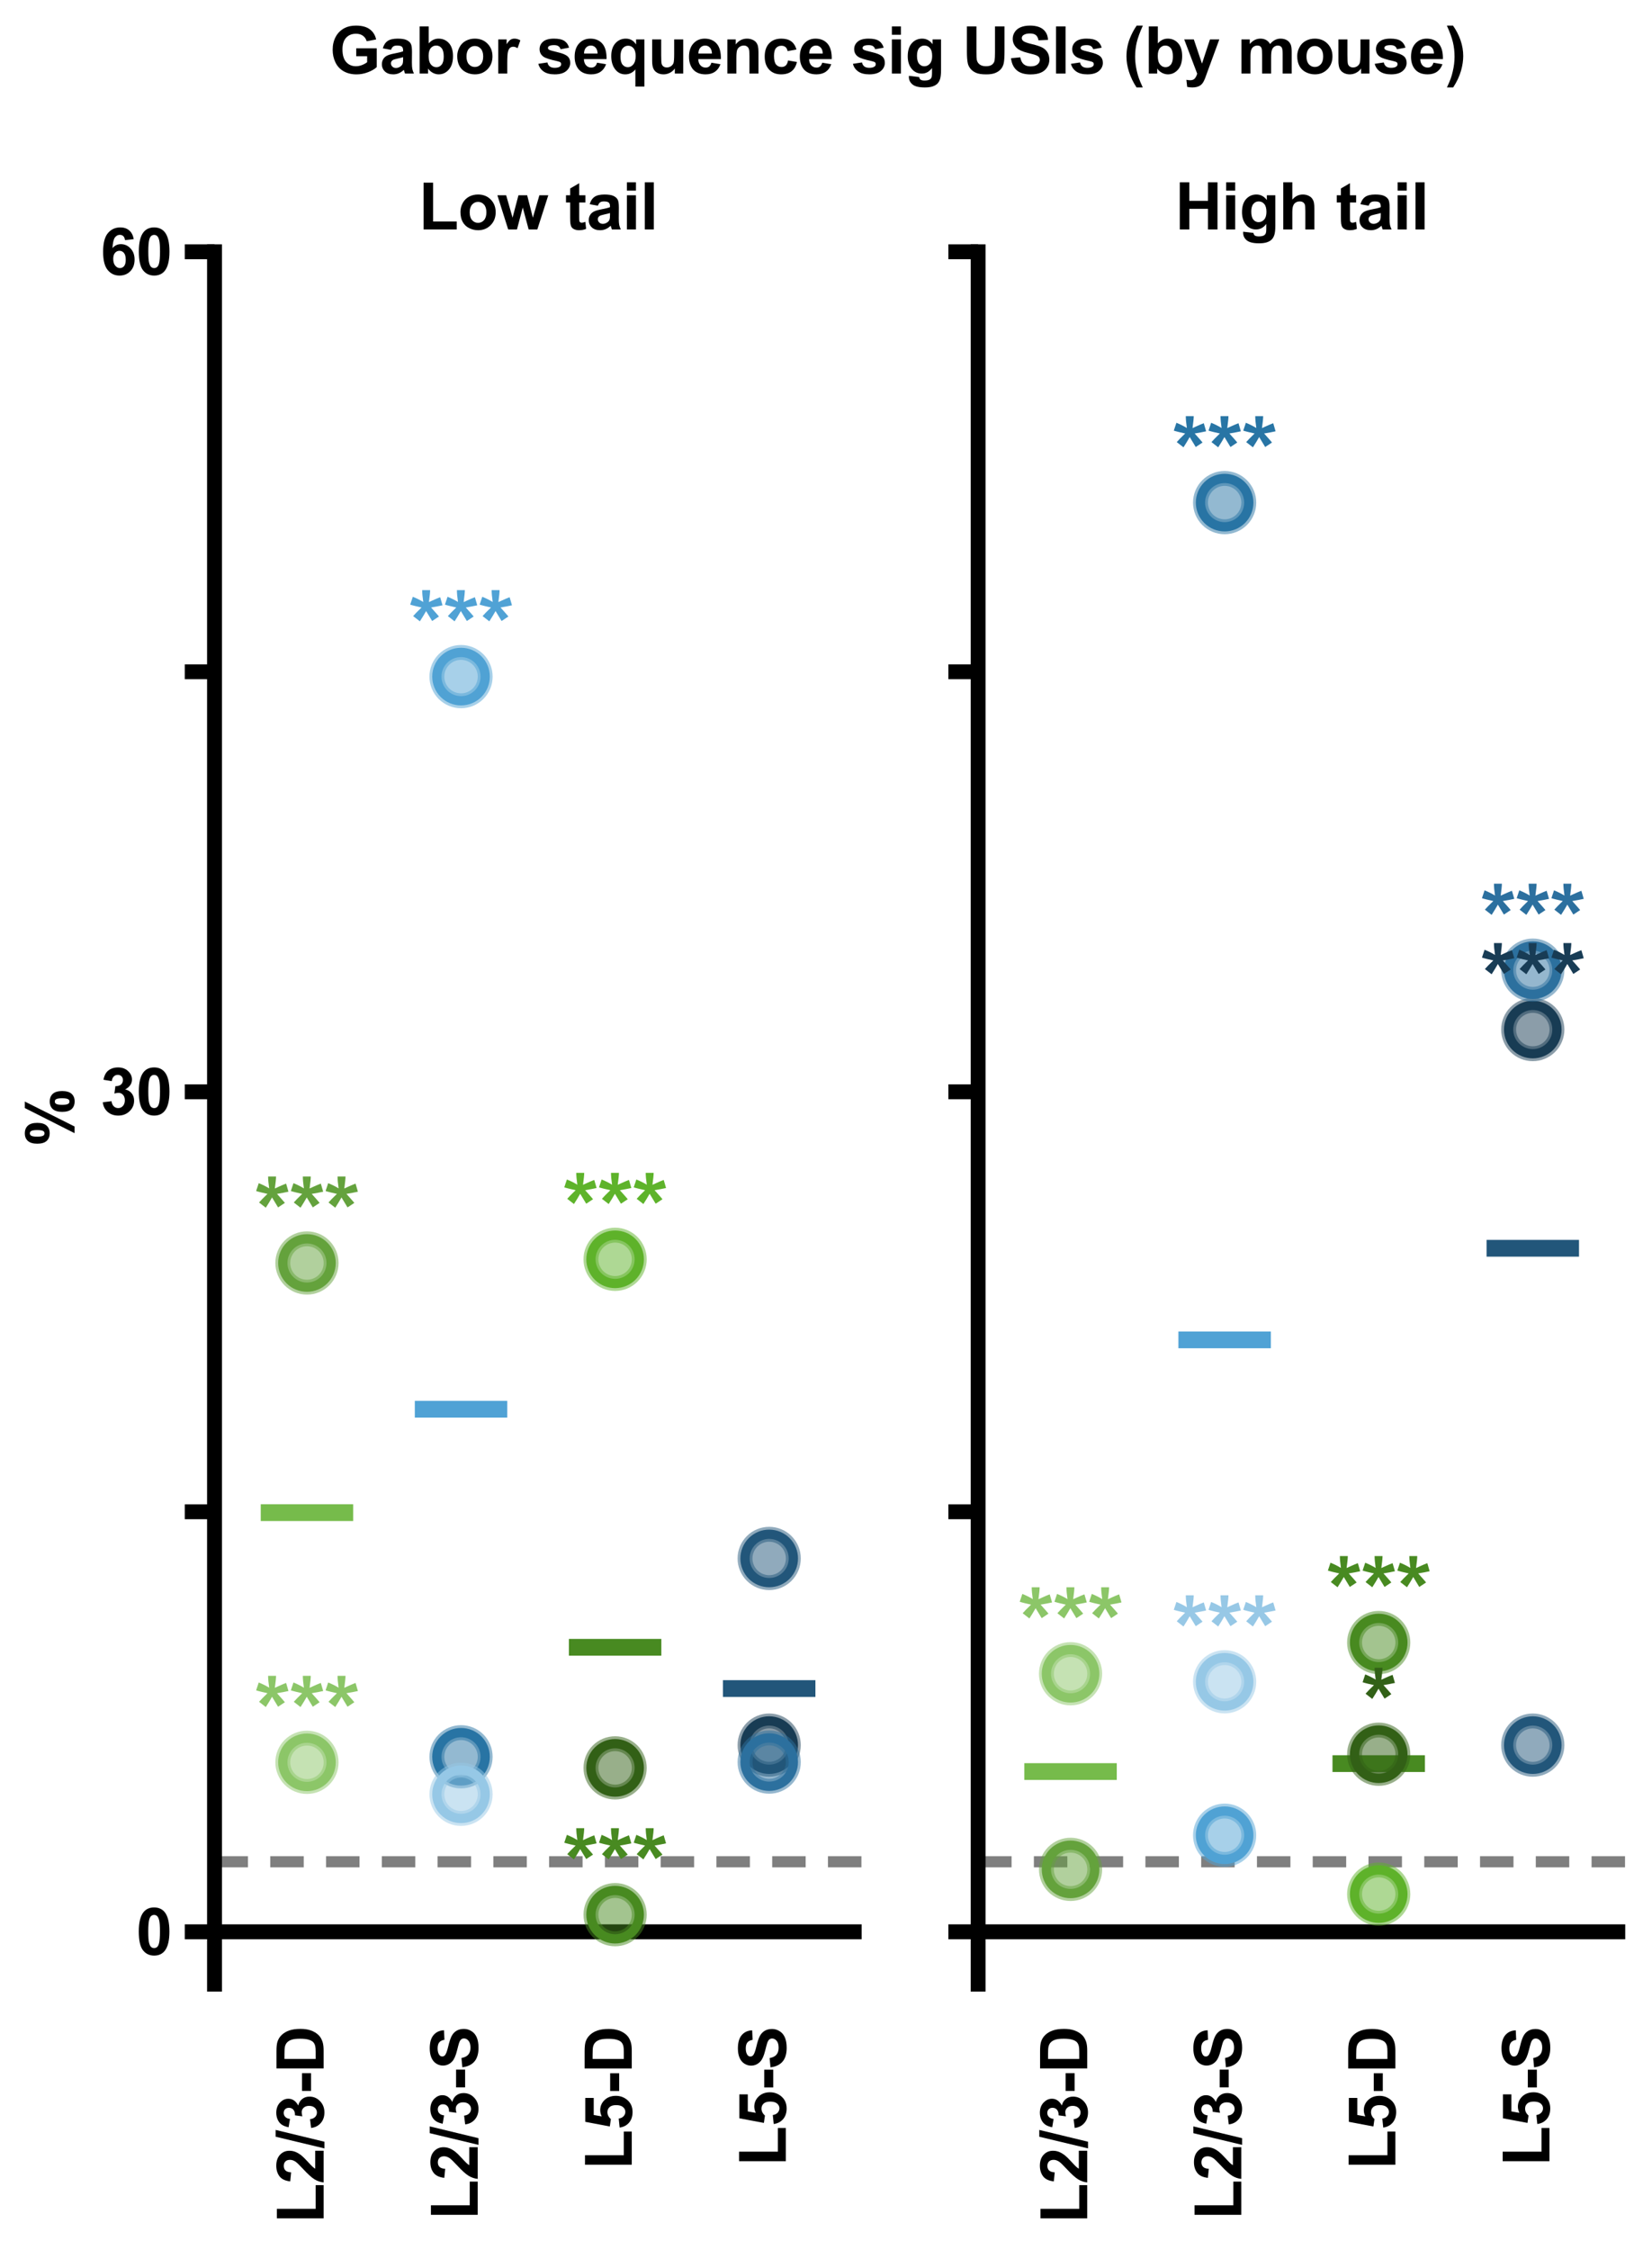 <?xml version="1.0" encoding="utf-8" standalone="no"?>
<!DOCTYPE svg PUBLIC "-//W3C//DTD SVG 1.1//EN"
  "http://www.w3.org/Graphics/SVG/1.1/DTD/svg11.dtd">
<svg xmlns:xlink="http://www.w3.org/1999/xlink" width="444.337pt" height="604.883pt" viewBox="0 0 444.337 604.883" xmlns="http://www.w3.org/2000/svg" version="1.1">
 <defs>
  <style type="text/css">*{stroke-linejoin: round; stroke-linecap: butt}</style>
 </defs>
 <g id="figure_1">
  <g id="patch_1">
   <path d="M 0 604.883 
L 444.337 604.883 
L 444.337 0 
L 0 0 
z
" style="fill: #ffffff"/>
  </g>
  <g id="axes_1">
   <g id="patch_2">
    <path d="M 57.697 533.376 
L 231.752 533.376 
L 231.752 67.68 
L 57.697 67.68 
z
" style="fill: #ffffff"/>
   </g>
   <g id="line2d_1">
    <path d="M 57.697 500.475 
L 231.752 500.475 
" clip-path="url(#pf5a23230f4)" style="fill: none; stroke-dasharray: 9,6; stroke-dashoffset: 0; stroke: #000000; stroke-opacity: 0.5; stroke-width: 3"/>
   </g>
   <g id="patch_3">
    <path d="M 70.13 406.624 
L 94.995 406.624 
L 94.995 406.624 
L 70.13 406.624 
z
" clip-path="url(#pf5a23230f4)" style="fill: #d3d3d3"/>
   </g>
   <g id="patch_4">
    <path d="M 70.13 408.877 
L 94.995 408.877 
L 94.995 404.37 
L 70.13 404.37 
z
" clip-path="url(#pf5a23230f4)" style="fill: #76bb4b"/>
   </g>
   <g id="patch_5">
    <path d="M 111.572 378.82 
L 136.437 378.82 
L 136.437 378.82 
L 111.572 378.82 
z
" clip-path="url(#pf5a23230f4)" style="fill: #d3d3d3"/>
   </g>
   <g id="patch_6">
    <path d="M 111.572 381.073 
L 136.437 381.073 
L 136.437 376.567 
L 111.572 376.567 
z
" clip-path="url(#pf5a23230f4)" style="fill: #50a2d5"/>
   </g>
   <g id="patch_7">
    <path d="M 153.013 442.815 
L 177.878 442.815 
L 177.878 442.815 
L 153.013 442.815 
z
" clip-path="url(#pf5a23230f4)" style="fill: #d3d3d3"/>
   </g>
   <g id="patch_8">
    <path d="M 153.013 445.069 
L 177.878 445.069 
L 177.878 440.562 
L 153.013 440.562 
z
" clip-path="url(#pf5a23230f4)" style="fill: #488a21"/>
   </g>
   <g id="patch_9">
    <path d="M 194.455 453.907 
L 219.32 453.907 
L 219.32 453.907 
L 194.455 453.907 
z
" clip-path="url(#pf5a23230f4)" style="fill: #d3d3d3"/>
   </g>
   <g id="patch_10">
    <path d="M 194.455 456.161 
L 219.32 456.161 
L 219.32 451.654 
L 194.455 451.654 
z
" clip-path="url(#pf5a23230f4)" style="fill: #22567a"/>
   </g>
   <g id="matplotlib.axis_1">
    <g id="xtick_1">
     <g id="text_1">
      <!-- L2/3-D -->
      <g transform="translate(87.042 597.683) rotate(-90) scale(0.173 -0.173)">
       <defs>
        <path id="Arial-BoldMT-4c" d="M 491 0 
L 491 4544 
L 1416 4544 
L 1416 772 
L 3716 772 
L 3716 0 
L 491 0 
z
" transform="scale(0.016)"/>
        <path id="Arial-BoldMT-32" d="M 3238 816 
L 3238 0 
L 159 0 
Q 209 463 459 877 
Q 709 1291 1447 1975 
Q 2041 2528 2175 2725 
Q 2356 2997 2356 3263 
Q 2356 3556 2198 3714 
Q 2041 3872 1763 3872 
Q 1488 3872 1325 3706 
Q 1163 3541 1138 3156 
L 263 3244 
Q 341 3969 753 4284 
Q 1166 4600 1784 4600 
Q 2463 4600 2850 4234 
Q 3238 3869 3238 3325 
Q 3238 3016 3127 2736 
Q 3016 2456 2775 2150 
Q 2616 1947 2200 1565 
Q 1784 1184 1673 1059 
Q 1563 934 1494 816 
L 3238 816 
z
" transform="scale(0.016)"/>
        <path id="Arial-BoldMT-2f" d="M -9 -78 
L 1125 4659 
L 1784 4659 
L 638 -78 
L -9 -78 
z
" transform="scale(0.016)"/>
        <path id="Arial-BoldMT-33" d="M 241 1216 
L 1091 1319 
Q 1131 994 1309 822 
Q 1488 650 1741 650 
Q 2013 650 2198 856 
Q 2384 1063 2384 1413 
Q 2384 1744 2206 1937 
Q 2028 2131 1772 2131 
Q 1603 2131 1369 2066 
L 1466 2781 
Q 1822 2772 2009 2936 
Q 2197 3100 2197 3372 
Q 2197 3603 2059 3740 
Q 1922 3878 1694 3878 
Q 1469 3878 1309 3722 
Q 1150 3566 1116 3266 
L 306 3403 
Q 391 3819 561 4067 
Q 731 4316 1036 4458 
Q 1341 4600 1719 4600 
Q 2366 4600 2756 4188 
Q 3078 3850 3078 3425 
Q 3078 2822 2419 2463 
Q 2813 2378 3048 2084 
Q 3284 1791 3284 1375 
Q 3284 772 2843 347 
Q 2403 -78 1747 -78 
Q 1125 -78 715 280 
Q 306 638 241 1216 
z
" transform="scale(0.016)"/>
        <path id="Arial-BoldMT-2d" d="M 359 1222 
L 359 2100 
L 2084 2100 
L 2084 1222 
L 359 1222 
z
" transform="scale(0.016)"/>
        <path id="Arial-BoldMT-44" d="M 463 4581 
L 2153 4581 
Q 2725 4581 3025 4494 
Q 3428 4375 3715 4072 
Q 4003 3769 4153 3330 
Q 4303 2891 4303 2247 
Q 4303 1681 4163 1272 
Q 3991 772 3672 463 
Q 3431 228 3022 97 
Q 2716 0 2203 0 
L 463 0 
L 463 4581 
z
M 1388 3806 
L 1388 772 
L 2078 772 
Q 2466 772 2638 816 
Q 2863 872 3011 1006 
Q 3159 1141 3253 1448 
Q 3347 1756 3347 2288 
Q 3347 2819 3253 3103 
Q 3159 3388 2990 3547 
Q 2822 3706 2563 3763 
Q 2369 3806 1803 3806 
L 1388 3806 
z
" transform="scale(0.016)"/>
       </defs>
       <use xlink:href="#Arial-BoldMT-4c"/>
       <use xlink:href="#Arial-BoldMT-32" x="61.084"/>
       <use xlink:href="#Arial-BoldMT-2f" x="116.699"/>
       <use xlink:href="#Arial-BoldMT-33" x="144.482"/>
       <use xlink:href="#Arial-BoldMT-2d" x="200.098"/>
       <use xlink:href="#Arial-BoldMT-44" x="233.398"/>
      </g>
     </g>
    </g>
    <g id="xtick_2">
     <g id="text_2">
      <!-- L2/3-S -->
      <g transform="translate(128.483 596.73) rotate(-90) scale(0.173 -0.173)">
       <defs>
        <path id="Arial-BoldMT-53" d="M 231 1491 
L 1131 1578 
Q 1213 1125 1461 912 
Q 1709 700 2131 700 
Q 2578 700 2804 889 
Q 3031 1078 3031 1331 
Q 3031 1494 2936 1608 
Q 2841 1722 2603 1806 
Q 2441 1863 1863 2006 
Q 1119 2191 819 2459 
Q 397 2838 397 3381 
Q 397 3731 595 4036 
Q 794 4341 1167 4500 
Q 1541 4659 2069 4659 
Q 2931 4659 3367 4281 
Q 3803 3903 3825 3272 
L 2900 3231 
Q 2841 3584 2645 3739 
Q 2450 3894 2059 3894 
Q 1656 3894 1428 3728 
Q 1281 3622 1281 3444 
Q 1281 3281 1419 3166 
Q 1594 3019 2269 2859 
Q 2944 2700 3267 2529 
Q 3591 2359 3773 2064 
Q 3956 1769 3956 1334 
Q 3956 941 3737 597 
Q 3519 253 3119 86 
Q 2719 -81 2122 -81 
Q 1253 -81 787 320 
Q 322 722 231 1491 
z
" transform="scale(0.016)"/>
       </defs>
       <use xlink:href="#Arial-BoldMT-4c"/>
       <use xlink:href="#Arial-BoldMT-32" x="61.084"/>
       <use xlink:href="#Arial-BoldMT-2f" x="116.699"/>
       <use xlink:href="#Arial-BoldMT-33" x="144.482"/>
       <use xlink:href="#Arial-BoldMT-2d" x="200.098"/>
       <use xlink:href="#Arial-BoldMT-53" x="233.398"/>
      </g>
     </g>
    </g>
    <g id="xtick_3">
     <g id="text_3">
      <!-- L5-D -->
      <g transform="translate(169.925 583.273) rotate(-90) scale(0.173 -0.173)">
       <defs>
        <path id="Arial-BoldMT-35" d="M 284 1178 
L 1159 1269 
Q 1197 972 1381 798 
Q 1566 625 1806 625 
Q 2081 625 2272 848 
Q 2463 1072 2463 1522 
Q 2463 1944 2273 2155 
Q 2084 2366 1781 2366 
Q 1403 2366 1103 2031 
L 391 2134 
L 841 4519 
L 3163 4519 
L 3163 3697 
L 1506 3697 
L 1369 2919 
Q 1663 3066 1969 3066 
Q 2553 3066 2959 2641 
Q 3366 2216 3366 1538 
Q 3366 972 3038 528 
Q 2591 -78 1797 -78 
Q 1163 -78 763 262 
Q 363 603 284 1178 
z
" transform="scale(0.016)"/>
       </defs>
       <use xlink:href="#Arial-BoldMT-4c"/>
       <use xlink:href="#Arial-BoldMT-35" x="61.084"/>
       <use xlink:href="#Arial-BoldMT-2d" x="116.699"/>
       <use xlink:href="#Arial-BoldMT-44" x="150"/>
      </g>
     </g>
    </g>
    <g id="xtick_4">
     <g id="text_4">
      <!-- L5-S -->
      <g transform="translate(211.367 582.32) rotate(-90) scale(0.173 -0.173)">
       <use xlink:href="#Arial-BoldMT-4c"/>
       <use xlink:href="#Arial-BoldMT-35" x="61.084"/>
       <use xlink:href="#Arial-BoldMT-2d" x="116.699"/>
       <use xlink:href="#Arial-BoldMT-53" x="150"/>
      </g>
     </g>
    </g>
   </g>
   <g id="matplotlib.axis_2">
    <g id="ytick_1">
     <g id="line2d_2">
      <defs>
       <path id="m08a4210e16" d="M 0 0 
L -8 0 
" style="stroke: #000000; stroke-width: 4"/>
      </defs>
      <g>
       <use xlink:href="#m08a4210e16" x="57.697" y="519.292" style="stroke: #000000; stroke-width: 4"/>
      </g>
     </g>
     <g id="text_5">
      <!-- 0 -->
      <g transform="translate(36.588 525.477) scale(0.173 -0.173)">
       <defs>
        <path id="Arial-BoldMT-30" d="M 1756 4600 
Q 2422 4600 2797 4125 
Q 3244 3563 3244 2259 
Q 3244 959 2794 391 
Q 2422 -78 1756 -78 
Q 1088 -78 678 436 
Q 269 950 269 2269 
Q 269 3563 719 4131 
Q 1091 4600 1756 4600 
z
M 1756 3872 
Q 1597 3872 1472 3770 
Q 1347 3669 1278 3406 
Q 1188 3066 1188 2259 
Q 1188 1453 1269 1151 
Q 1350 850 1473 750 
Q 1597 650 1756 650 
Q 1916 650 2041 751 
Q 2166 853 2234 1116 
Q 2325 1453 2325 2259 
Q 2325 3066 2244 3367 
Q 2163 3669 2039 3770 
Q 1916 3872 1756 3872 
z
" transform="scale(0.016)"/>
       </defs>
       <use xlink:href="#Arial-BoldMT-30"/>
      </g>
     </g>
    </g>
    <g id="ytick_2">
     <g id="line2d_3">
      <g>
       <use xlink:href="#m08a4210e16" x="57.697" y="406.389" style="stroke: #000000; stroke-width: 4"/>
      </g>
     </g>
    </g>
    <g id="ytick_3">
     <g id="line2d_4">
      <g>
       <use xlink:href="#m08a4210e16" x="57.697" y="293.486" style="stroke: #000000; stroke-width: 4"/>
      </g>
     </g>
     <g id="text_6">
      <!-- 30 -->
      <g transform="translate(26.979 299.67) scale(0.173 -0.173)">
       <use xlink:href="#Arial-BoldMT-33"/>
       <use xlink:href="#Arial-BoldMT-30" x="55.615"/>
      </g>
     </g>
    </g>
    <g id="ytick_4">
     <g id="line2d_5">
      <g>
       <use xlink:href="#m08a4210e16" x="57.697" y="180.583" style="stroke: #000000; stroke-width: 4"/>
      </g>
     </g>
    </g>
    <g id="ytick_5">
     <g id="line2d_6">
      <g>
       <use xlink:href="#m08a4210e16" x="57.697" y="67.68" style="stroke: #000000; stroke-width: 4"/>
      </g>
     </g>
     <g id="text_7">
      <!-- 60 -->
      <g transform="translate(26.979 73.864) scale(0.173 -0.173)">
       <defs>
        <path id="Arial-BoldMT-36" d="M 3247 3459 
L 2397 3366 
Q 2366 3628 2234 3753 
Q 2103 3878 1894 3878 
Q 1616 3878 1423 3628 
Q 1231 3378 1181 2588 
Q 1509 2975 1997 2975 
Q 2547 2975 2939 2556 
Q 3331 2138 3331 1475 
Q 3331 772 2918 347 
Q 2506 -78 1859 -78 
Q 1166 -78 719 461 
Q 272 1000 272 2228 
Q 272 3488 737 4044 
Q 1203 4600 1947 4600 
Q 2469 4600 2811 4308 
Q 3153 4016 3247 3459 
z
M 1256 1544 
Q 1256 1116 1453 883 
Q 1650 650 1903 650 
Q 2147 650 2309 840 
Q 2472 1031 2472 1466 
Q 2472 1913 2297 2120 
Q 2122 2328 1859 2328 
Q 1606 2328 1431 2129 
Q 1256 1931 1256 1544 
z
" transform="scale(0.016)"/>
       </defs>
       <use xlink:href="#Arial-BoldMT-36"/>
       <use xlink:href="#Arial-BoldMT-30" x="55.615"/>
      </g>
     </g>
    </g>
    <g id="text_8">
     <!-- % -->
     <g transform="translate(19.569 308.211) rotate(-90) scale(0.173 -0.173)">
      <defs>
       <path id="Arial-BoldMT-25" d="M 278 3450 
Q 278 4066 548 4362 
Q 819 4659 1281 4659 
Q 1759 4659 2029 4364 
Q 2300 4069 2300 3450 
Q 2300 2834 2029 2537 
Q 1759 2241 1297 2241 
Q 819 2241 548 2536 
Q 278 2831 278 3450 
z
M 963 3456 
Q 963 3009 1066 2856 
Q 1144 2744 1281 2744 
Q 1422 2744 1500 2856 
Q 1600 3009 1600 3456 
Q 1600 3903 1500 4053 
Q 1422 4169 1281 4169 
Q 1144 4169 1066 4056 
Q 963 3903 963 3456 
z
M 1950 -175 
L 1300 -175 
L 3741 4659 
L 4372 4659 
L 1950 -175 
z
M 3369 1028 
Q 3369 1644 3639 1941 
Q 3909 2238 4378 2238 
Q 4850 2238 5120 1941 
Q 5391 1644 5391 1028 
Q 5391 409 5120 112 
Q 4850 -184 4388 -184 
Q 3909 -184 3639 112 
Q 3369 409 3369 1028 
z
M 4053 1031 
Q 4053 584 4156 434 
Q 4234 319 4372 319 
Q 4513 319 4588 431 
Q 4691 584 4691 1031 
Q 4691 1478 4591 1631 
Q 4513 1744 4372 1744 
Q 4231 1744 4156 1631 
Q 4053 1478 4053 1031 
z
" transform="scale(0.016)"/>
      </defs>
      <use xlink:href="#Arial-BoldMT-25"/>
     </g>
    </g>
   </g>
   <g id="line2d_7">
    <path d="M 57.697 519.292 
L 231.752 519.292 
" clip-path="url(#pf5a23230f4)" style="fill: none; stroke: #000000; stroke-width: 4; stroke-linecap: square"/>
   </g>
   <g id="line2d_8">
    <path d="M 82.562 339.51 
" clip-path="url(#pf5a23230f4)" style="fill: none; stroke: #64a23d; stroke-width: 5; stroke-linecap: square"/>
    <defs>
     <path id="m77d3568000" d="M 0 6.5 
C 1.724 6.5 3.377 5.815 4.596 4.596 
C 5.815 3.377 6.5 1.724 6.5 0 
C 6.5 -1.724 5.815 -3.377 4.596 -4.596 
C 3.377 -5.815 1.724 -6.5 0 -6.5 
C -1.724 -6.5 -3.377 -5.815 -4.596 -4.596 
C -5.815 -3.377 -6.5 -1.724 -6.5 0 
C -6.5 1.724 -5.815 3.377 -4.596 4.596 
C -3.377 5.815 -1.724 6.5 0 6.5 
z
" style="stroke: #64a23d; stroke-width: 2.5"/>
    </defs>
    <g clip-path="url(#pf5a23230f4)">
     <use xlink:href="#m77d3568000" x="82.562" y="339.51" style="fill-opacity: 0; stroke: #64a23d; stroke-width: 2.5"/>
    </g>
   </g>
   <g id="line2d_9">
    <path d="M 82.562 339.51 
" clip-path="url(#pf5a23230f4)" style="fill: none; stroke: #64a23d; stroke-opacity: 0.5; stroke-width: 5; stroke-linecap: square"/>
    <defs>
     <path id="mfc705b598d" d="M 0 6.5 
C 1.724 6.5 3.377 5.815 4.596 4.596 
C 5.815 3.377 6.5 1.724 6.5 0 
C 6.5 -1.724 5.815 -3.377 4.596 -4.596 
C 3.377 -5.815 1.724 -6.5 0 -6.5 
C -1.724 -6.5 -3.377 -5.815 -4.596 -4.596 
C -5.815 -3.377 -6.5 -1.724 -6.5 0 
C -6.5 1.724 -5.815 3.377 -4.596 4.596 
C -3.377 5.815 -1.724 6.5 0 6.5 
z
" style="stroke: #64a23d; stroke-opacity: 0.5; stroke-width: 4"/>
    </defs>
    <g clip-path="url(#pf5a23230f4)">
     <use xlink:href="#mfc705b598d" x="82.562" y="339.51" style="fill: #64a23d; fill-opacity: 0.5; stroke: #64a23d; stroke-opacity: 0.5; stroke-width: 4"/>
    </g>
   </g>
   <g id="line2d_10">
    <path d="M 82.562 473.738 
" clip-path="url(#pf5a23230f4)" style="fill: none; stroke: #8cc668; stroke-width: 5; stroke-linecap: square"/>
    <defs>
     <path id="mc372415e1b" d="M 0 6.5 
C 1.724 6.5 3.377 5.815 4.596 4.596 
C 5.815 3.377 6.5 1.724 6.5 0 
C 6.5 -1.724 5.815 -3.377 4.596 -4.596 
C 3.377 -5.815 1.724 -6.5 0 -6.5 
C -1.724 -6.5 -3.377 -5.815 -4.596 -4.596 
C -5.815 -3.377 -6.5 -1.724 -6.5 0 
C -6.5 1.724 -5.815 3.377 -4.596 4.596 
C -3.377 5.815 -1.724 6.5 0 6.5 
z
" style="stroke: #8cc668; stroke-width: 2.5"/>
    </defs>
    <g clip-path="url(#pf5a23230f4)">
     <use xlink:href="#mc372415e1b" x="82.562" y="473.738" style="fill-opacity: 0; stroke: #8cc668; stroke-width: 2.5"/>
    </g>
   </g>
   <g id="line2d_11">
    <path d="M 82.562 473.738 
" clip-path="url(#pf5a23230f4)" style="fill: none; stroke: #8cc668; stroke-opacity: 0.5; stroke-width: 5; stroke-linecap: square"/>
    <defs>
     <path id="m4ec8dc94fc" d="M 0 6.5 
C 1.724 6.5 3.377 5.815 4.596 4.596 
C 5.815 3.377 6.5 1.724 6.5 0 
C 6.5 -1.724 5.815 -3.377 4.596 -4.596 
C 3.377 -5.815 1.724 -6.5 0 -6.5 
C -1.724 -6.5 -3.377 -5.815 -4.596 -4.596 
C -5.815 -3.377 -6.5 -1.724 -6.5 0 
C -6.5 1.724 -5.815 3.377 -4.596 4.596 
C -3.377 5.815 -1.724 6.5 0 6.5 
z
" style="stroke: #8cc668; stroke-opacity: 0.5; stroke-width: 4"/>
    </defs>
    <g clip-path="url(#pf5a23230f4)">
     <use xlink:href="#m4ec8dc94fc" x="82.562" y="473.738" style="fill: #8cc668; fill-opacity: 0.5; stroke: #8cc668; stroke-opacity: 0.5; stroke-width: 4"/>
    </g>
   </g>
   <g id="line2d_12">
    <path d="M 124.004 472.249 
" clip-path="url(#pf5a23230f4)" style="fill: none; stroke: #2875a5; stroke-width: 5; stroke-linecap: square"/>
    <defs>
     <path id="m836f370354" d="M 0 6.5 
C 1.724 6.5 3.377 5.815 4.596 4.596 
C 5.815 3.377 6.5 1.724 6.5 0 
C 6.5 -1.724 5.815 -3.377 4.596 -4.596 
C 3.377 -5.815 1.724 -6.5 0 -6.5 
C -1.724 -6.5 -3.377 -5.815 -4.596 -4.596 
C -5.815 -3.377 -6.5 -1.724 -6.5 0 
C -6.5 1.724 -5.815 3.377 -4.596 4.596 
C -3.377 5.815 -1.724 6.5 0 6.5 
z
" style="stroke: #2875a5; stroke-width: 2.5"/>
    </defs>
    <g clip-path="url(#pf5a23230f4)">
     <use xlink:href="#m836f370354" x="124.004" y="472.249" style="fill-opacity: 0; stroke: #2875a5; stroke-width: 2.5"/>
    </g>
   </g>
   <g id="line2d_13">
    <path d="M 124.004 472.249 
" clip-path="url(#pf5a23230f4)" style="fill: none; stroke: #2875a5; stroke-opacity: 0.5; stroke-width: 5; stroke-linecap: square"/>
    <defs>
     <path id="mb6d9ee6cf8" d="M 0 6.5 
C 1.724 6.5 3.377 5.815 4.596 4.596 
C 5.815 3.377 6.5 1.724 6.5 0 
C 6.5 -1.724 5.815 -3.377 4.596 -4.596 
C 3.377 -5.815 1.724 -6.5 0 -6.5 
C -1.724 -6.5 -3.377 -5.815 -4.596 -4.596 
C -5.815 -3.377 -6.5 -1.724 -6.5 0 
C -6.5 1.724 -5.815 3.377 -4.596 4.596 
C -3.377 5.815 -1.724 6.5 0 6.5 
z
" style="stroke: #2875a5; stroke-opacity: 0.5; stroke-width: 4"/>
    </defs>
    <g clip-path="url(#pf5a23230f4)">
     <use xlink:href="#mb6d9ee6cf8" x="124.004" y="472.249" style="fill: #2875a5; fill-opacity: 0.5; stroke: #2875a5; stroke-opacity: 0.5; stroke-width: 4"/>
    </g>
   </g>
   <g id="line2d_14">
    <path d="M 124.004 181.881 
" clip-path="url(#pf5a23230f4)" style="fill: none; stroke: #50a2d5; stroke-width: 5; stroke-linecap: square"/>
    <defs>
     <path id="m3206dcc49b" d="M 0 6.5 
C 1.724 6.5 3.377 5.815 4.596 4.596 
C 5.815 3.377 6.5 1.724 6.5 0 
C 6.5 -1.724 5.815 -3.377 4.596 -4.596 
C 3.377 -5.815 1.724 -6.5 0 -6.5 
C -1.724 -6.5 -3.377 -5.815 -4.596 -4.596 
C -5.815 -3.377 -6.5 -1.724 -6.5 0 
C -6.5 1.724 -5.815 3.377 -4.596 4.596 
C -3.377 5.815 -1.724 6.5 0 6.5 
z
" style="stroke: #50a2d5; stroke-width: 2.5"/>
    </defs>
    <g clip-path="url(#pf5a23230f4)">
     <use xlink:href="#m3206dcc49b" x="124.004" y="181.881" style="fill-opacity: 0; stroke: #50a2d5; stroke-width: 2.5"/>
    </g>
   </g>
   <g id="line2d_15">
    <path d="M 124.004 181.881 
" clip-path="url(#pf5a23230f4)" style="fill: none; stroke: #50a2d5; stroke-opacity: 0.5; stroke-width: 5; stroke-linecap: square"/>
    <defs>
     <path id="m3dbde133a6" d="M 0 6.5 
C 1.724 6.5 3.377 5.815 4.596 4.596 
C 5.815 3.377 6.5 1.724 6.5 0 
C 6.5 -1.724 5.815 -3.377 4.596 -4.596 
C 3.377 -5.815 1.724 -6.5 0 -6.5 
C -1.724 -6.5 -3.377 -5.815 -4.596 -4.596 
C -5.815 -3.377 -6.5 -1.724 -6.5 0 
C -6.5 1.724 -5.815 3.377 -4.596 4.596 
C -3.377 5.815 -1.724 6.5 0 6.5 
z
" style="stroke: #50a2d5; stroke-opacity: 0.5; stroke-width: 4"/>
    </defs>
    <g clip-path="url(#pf5a23230f4)">
     <use xlink:href="#m3dbde133a6" x="124.004" y="181.881" style="fill: #50a2d5; fill-opacity: 0.5; stroke: #50a2d5; stroke-opacity: 0.5; stroke-width: 4"/>
    </g>
   </g>
   <g id="line2d_16">
    <path d="M 124.004 482.33 
" clip-path="url(#pf5a23230f4)" style="fill: none; stroke: #97c8e6; stroke-width: 5; stroke-linecap: square"/>
    <defs>
     <path id="ma76db6087b" d="M 0 6.5 
C 1.724 6.5 3.377 5.815 4.596 4.596 
C 5.815 3.377 6.5 1.724 6.5 0 
C 6.5 -1.724 5.815 -3.377 4.596 -4.596 
C 3.377 -5.815 1.724 -6.5 0 -6.5 
C -1.724 -6.5 -3.377 -5.815 -4.596 -4.596 
C -5.815 -3.377 -6.5 -1.724 -6.5 0 
C -6.5 1.724 -5.815 3.377 -4.596 4.596 
C -3.377 5.815 -1.724 6.5 0 6.5 
z
" style="stroke: #97c8e6; stroke-width: 2.5"/>
    </defs>
    <g clip-path="url(#pf5a23230f4)">
     <use xlink:href="#ma76db6087b" x="124.004" y="482.33" style="fill-opacity: 0; stroke: #97c8e6; stroke-width: 2.5"/>
    </g>
   </g>
   <g id="line2d_17">
    <path d="M 124.004 482.33 
" clip-path="url(#pf5a23230f4)" style="fill: none; stroke: #97c8e6; stroke-opacity: 0.5; stroke-width: 5; stroke-linecap: square"/>
    <defs>
     <path id="m079ed0afd1" d="M 0 6.5 
C 1.724 6.5 3.377 5.815 4.596 4.596 
C 5.815 3.377 6.5 1.724 6.5 0 
C 6.5 -1.724 5.815 -3.377 4.596 -4.596 
C 3.377 -5.815 1.724 -6.5 0 -6.5 
C -1.724 -6.5 -3.377 -5.815 -4.596 -4.596 
C -5.815 -3.377 -6.5 -1.724 -6.5 0 
C -6.5 1.724 -5.815 3.377 -4.596 4.596 
C -3.377 5.815 -1.724 6.5 0 6.5 
z
" style="stroke: #97c8e6; stroke-opacity: 0.5; stroke-width: 4"/>
    </defs>
    <g clip-path="url(#pf5a23230f4)">
     <use xlink:href="#m079ed0afd1" x="124.004" y="482.33" style="fill: #97c8e6; fill-opacity: 0.5; stroke: #97c8e6; stroke-opacity: 0.5; stroke-width: 4"/>
    </g>
   </g>
   <g id="line2d_18">
    <path d="M 165.446 475.232 
" clip-path="url(#pf5a23230f4)" style="fill: none; stroke: #326117; stroke-width: 5; stroke-linecap: square"/>
    <defs>
     <path id="md1136da28e" d="M 0 6.5 
C 1.724 6.5 3.377 5.815 4.596 4.596 
C 5.815 3.377 6.5 1.724 6.5 0 
C 6.5 -1.724 5.815 -3.377 4.596 -4.596 
C 3.377 -5.815 1.724 -6.5 0 -6.5 
C -1.724 -6.5 -3.377 -5.815 -4.596 -4.596 
C -5.815 -3.377 -6.5 -1.724 -6.5 0 
C -6.5 1.724 -5.815 3.377 -4.596 4.596 
C -3.377 5.815 -1.724 6.5 0 6.5 
z
" style="stroke: #326117; stroke-width: 2.5"/>
    </defs>
    <g clip-path="url(#pf5a23230f4)">
     <use xlink:href="#md1136da28e" x="165.446" y="475.232" style="fill-opacity: 0; stroke: #326117; stroke-width: 2.5"/>
    </g>
   </g>
   <g id="line2d_19">
    <path d="M 165.446 475.232 
" clip-path="url(#pf5a23230f4)" style="fill: none; stroke: #326117; stroke-opacity: 0.5; stroke-width: 5; stroke-linecap: square"/>
    <defs>
     <path id="m504677c126" d="M 0 6.5 
C 1.724 6.5 3.377 5.815 4.596 4.596 
C 5.815 3.377 6.5 1.724 6.5 0 
C 6.5 -1.724 5.815 -3.377 4.596 -4.596 
C 3.377 -5.815 1.724 -6.5 0 -6.5 
C -1.724 -6.5 -3.377 -5.815 -4.596 -4.596 
C -5.815 -3.377 -6.5 -1.724 -6.5 0 
C -6.5 1.724 -5.815 3.377 -4.596 4.596 
C -3.377 5.815 -1.724 6.5 0 6.5 
z
" style="stroke: #326117; stroke-opacity: 0.5; stroke-width: 4"/>
    </defs>
    <g clip-path="url(#pf5a23230f4)">
     <use xlink:href="#m504677c126" x="165.446" y="475.232" style="fill: #326117; fill-opacity: 0.5; stroke: #326117; stroke-opacity: 0.5; stroke-width: 4"/>
    </g>
   </g>
   <g id="line2d_20">
    <path d="M 165.446 514.691 
" clip-path="url(#pf5a23230f4)" style="fill: none; stroke: #488a21; stroke-width: 5; stroke-linecap: square"/>
    <defs>
     <path id="mc7f3933e06" d="M 0 6.5 
C 1.724 6.5 3.377 5.815 4.596 4.596 
C 5.815 3.377 6.5 1.724 6.5 0 
C 6.5 -1.724 5.815 -3.377 4.596 -4.596 
C 3.377 -5.815 1.724 -6.5 0 -6.5 
C -1.724 -6.5 -3.377 -5.815 -4.596 -4.596 
C -5.815 -3.377 -6.5 -1.724 -6.5 0 
C -6.5 1.724 -5.815 3.377 -4.596 4.596 
C -3.377 5.815 -1.724 6.5 0 6.5 
z
" style="stroke: #488a21; stroke-width: 2.5"/>
    </defs>
    <g clip-path="url(#pf5a23230f4)">
     <use xlink:href="#mc7f3933e06" x="165.446" y="514.691" style="fill-opacity: 0; stroke: #488a21; stroke-width: 2.5"/>
    </g>
   </g>
   <g id="line2d_21">
    <path d="M 165.446 514.691 
" clip-path="url(#pf5a23230f4)" style="fill: none; stroke: #488a21; stroke-opacity: 0.5; stroke-width: 5; stroke-linecap: square"/>
    <defs>
     <path id="m858e31b18a" d="M 0 6.5 
C 1.724 6.5 3.377 5.815 4.596 4.596 
C 5.815 3.377 6.5 1.724 6.5 0 
C 6.5 -1.724 5.815 -3.377 4.596 -4.596 
C 3.377 -5.815 1.724 -6.5 0 -6.5 
C -1.724 -6.5 -3.377 -5.815 -4.596 -4.596 
C -5.815 -3.377 -6.5 -1.724 -6.5 0 
C -6.5 1.724 -5.815 3.377 -4.596 4.596 
C -3.377 5.815 -1.724 6.5 0 6.5 
z
" style="stroke: #488a21; stroke-opacity: 0.5; stroke-width: 4"/>
    </defs>
    <g clip-path="url(#pf5a23230f4)">
     <use xlink:href="#m858e31b18a" x="165.446" y="514.691" style="fill: #488a21; fill-opacity: 0.5; stroke: #488a21; stroke-opacity: 0.5; stroke-width: 4"/>
    </g>
   </g>
   <g id="line2d_22">
    <path d="M 165.446 338.523 
" clip-path="url(#pf5a23230f4)" style="fill: none; stroke: #5eb32b; stroke-width: 5; stroke-linecap: square"/>
    <defs>
     <path id="m063db59e78" d="M 0 6.5 
C 1.724 6.5 3.377 5.815 4.596 4.596 
C 5.815 3.377 6.5 1.724 6.5 0 
C 6.5 -1.724 5.815 -3.377 4.596 -4.596 
C 3.377 -5.815 1.724 -6.5 0 -6.5 
C -1.724 -6.5 -3.377 -5.815 -4.596 -4.596 
C -5.815 -3.377 -6.5 -1.724 -6.5 0 
C -6.5 1.724 -5.815 3.377 -4.596 4.596 
C -3.377 5.815 -1.724 6.5 0 6.5 
z
" style="stroke: #5eb32b; stroke-width: 2.5"/>
    </defs>
    <g clip-path="url(#pf5a23230f4)">
     <use xlink:href="#m063db59e78" x="165.446" y="338.523" style="fill-opacity: 0; stroke: #5eb32b; stroke-width: 2.5"/>
    </g>
   </g>
   <g id="line2d_23">
    <path d="M 165.446 338.523 
" clip-path="url(#pf5a23230f4)" style="fill: none; stroke: #5eb32b; stroke-opacity: 0.5; stroke-width: 5; stroke-linecap: square"/>
    <defs>
     <path id="m02b39bdba8" d="M 0 6.5 
C 1.724 6.5 3.377 5.815 4.596 4.596 
C 5.815 3.377 6.5 1.724 6.5 0 
C 6.5 -1.724 5.815 -3.377 4.596 -4.596 
C 3.377 -5.815 1.724 -6.5 0 -6.5 
C -1.724 -6.5 -3.377 -5.815 -4.596 -4.596 
C -5.815 -3.377 -6.5 -1.724 -6.5 0 
C -6.5 1.724 -5.815 3.377 -4.596 4.596 
C -3.377 5.815 -1.724 6.5 0 6.5 
z
" style="stroke: #5eb32b; stroke-opacity: 0.5; stroke-width: 4"/>
    </defs>
    <g clip-path="url(#pf5a23230f4)">
     <use xlink:href="#m02b39bdba8" x="165.446" y="338.523" style="fill: #5eb32b; fill-opacity: 0.5; stroke: #5eb32b; stroke-opacity: 0.5; stroke-width: 4"/>
    </g>
   </g>
   <g id="line2d_24">
    <path d="M 206.887 469.113 
" clip-path="url(#pf5a23230f4)" style="fill: none; stroke: #183c55; stroke-width: 5; stroke-linecap: square"/>
    <defs>
     <path id="m5c456c9c92" d="M 0 6.5 
C 1.724 6.5 3.377 5.815 4.596 4.596 
C 5.815 3.377 6.5 1.724 6.5 0 
C 6.5 -1.724 5.815 -3.377 4.596 -4.596 
C 3.377 -5.815 1.724 -6.5 0 -6.5 
C -1.724 -6.5 -3.377 -5.815 -4.596 -4.596 
C -5.815 -3.377 -6.5 -1.724 -6.5 0 
C -6.5 1.724 -5.815 3.377 -4.596 4.596 
C -3.377 5.815 -1.724 6.5 0 6.5 
z
" style="stroke: #183c55; stroke-width: 2.5"/>
    </defs>
    <g clip-path="url(#pf5a23230f4)">
     <use xlink:href="#m5c456c9c92" x="206.887" y="469.113" style="fill-opacity: 0; stroke: #183c55; stroke-width: 2.5"/>
    </g>
   </g>
   <g id="line2d_25">
    <path d="M 206.887 469.113 
" clip-path="url(#pf5a23230f4)" style="fill: none; stroke: #183c55; stroke-opacity: 0.5; stroke-width: 5; stroke-linecap: square"/>
    <defs>
     <path id="m393e5152b2" d="M 0 6.5 
C 1.724 6.5 3.377 5.815 4.596 4.596 
C 5.815 3.377 6.5 1.724 6.5 0 
C 6.5 -1.724 5.815 -3.377 4.596 -4.596 
C 3.377 -5.815 1.724 -6.5 0 -6.5 
C -1.724 -6.5 -3.377 -5.815 -4.596 -4.596 
C -5.815 -3.377 -6.5 -1.724 -6.5 0 
C -6.5 1.724 -5.815 3.377 -4.596 4.596 
C -3.377 5.815 -1.724 6.5 0 6.5 
z
" style="stroke: #183c55; stroke-opacity: 0.5; stroke-width: 4"/>
    </defs>
    <g clip-path="url(#pf5a23230f4)">
     <use xlink:href="#m393e5152b2" x="206.887" y="469.113" style="fill: #183c55; fill-opacity: 0.5; stroke: #183c55; stroke-opacity: 0.5; stroke-width: 4"/>
    </g>
   </g>
   <g id="line2d_26">
    <path d="M 206.887 418.934 
" clip-path="url(#pf5a23230f4)" style="fill: none; stroke: #22567a; stroke-width: 5; stroke-linecap: square"/>
    <defs>
     <path id="mc6878dd29d" d="M 0 6.5 
C 1.724 6.5 3.377 5.815 4.596 4.596 
C 5.815 3.377 6.5 1.724 6.5 0 
C 6.5 -1.724 5.815 -3.377 4.596 -4.596 
C 3.377 -5.815 1.724 -6.5 0 -6.5 
C -1.724 -6.5 -3.377 -5.815 -4.596 -4.596 
C -5.815 -3.377 -6.5 -1.724 -6.5 0 
C -6.5 1.724 -5.815 3.377 -4.596 4.596 
C -3.377 5.815 -1.724 6.5 0 6.5 
z
" style="stroke: #22567a; stroke-width: 2.5"/>
    </defs>
    <g clip-path="url(#pf5a23230f4)">
     <use xlink:href="#mc6878dd29d" x="206.887" y="418.934" style="fill-opacity: 0; stroke: #22567a; stroke-width: 2.5"/>
    </g>
   </g>
   <g id="line2d_27">
    <path d="M 206.887 418.934 
" clip-path="url(#pf5a23230f4)" style="fill: none; stroke: #22567a; stroke-opacity: 0.5; stroke-width: 5; stroke-linecap: square"/>
    <defs>
     <path id="m26f9a7205a" d="M 0 6.5 
C 1.724 6.5 3.377 5.815 4.596 4.596 
C 5.815 3.377 6.5 1.724 6.5 0 
C 6.5 -1.724 5.815 -3.377 4.596 -4.596 
C 3.377 -5.815 1.724 -6.5 0 -6.5 
C -1.724 -6.5 -3.377 -5.815 -4.596 -4.596 
C -5.815 -3.377 -6.5 -1.724 -6.5 0 
C -6.5 1.724 -5.815 3.377 -4.596 4.596 
C -3.377 5.815 -1.724 6.5 0 6.5 
z
" style="stroke: #22567a; stroke-opacity: 0.5; stroke-width: 4"/>
    </defs>
    <g clip-path="url(#pf5a23230f4)">
     <use xlink:href="#m26f9a7205a" x="206.887" y="418.934" style="fill: #22567a; fill-opacity: 0.5; stroke: #22567a; stroke-opacity: 0.5; stroke-width: 4"/>
    </g>
   </g>
   <g id="line2d_28">
    <path d="M 206.887 473.675 
" clip-path="url(#pf5a23230f4)" style="fill: none; stroke: #2c709f; stroke-width: 5; stroke-linecap: square"/>
    <defs>
     <path id="m77ef914880" d="M 0 6.5 
C 1.724 6.5 3.377 5.815 4.596 4.596 
C 5.815 3.377 6.5 1.724 6.5 0 
C 6.5 -1.724 5.815 -3.377 4.596 -4.596 
C 3.377 -5.815 1.724 -6.5 0 -6.5 
C -1.724 -6.5 -3.377 -5.815 -4.596 -4.596 
C -5.815 -3.377 -6.5 -1.724 -6.5 0 
C -6.5 1.724 -5.815 3.377 -4.596 4.596 
C -3.377 5.815 -1.724 6.5 0 6.5 
z
" style="stroke: #2c709f; stroke-width: 2.5"/>
    </defs>
    <g clip-path="url(#pf5a23230f4)">
     <use xlink:href="#m77ef914880" x="206.887" y="473.675" style="fill-opacity: 0; stroke: #2c709f; stroke-width: 2.5"/>
    </g>
   </g>
   <g id="line2d_29">
    <path d="M 206.887 473.675 
" clip-path="url(#pf5a23230f4)" style="fill: none; stroke: #2c709f; stroke-opacity: 0.5; stroke-width: 5; stroke-linecap: square"/>
    <defs>
     <path id="m96cca84a6e" d="M 0 6.5 
C 1.724 6.5 3.377 5.815 4.596 4.596 
C 5.815 3.377 6.5 1.724 6.5 0 
C 6.5 -1.724 5.815 -3.377 4.596 -4.596 
C 3.377 -5.815 1.724 -6.5 0 -6.5 
C -1.724 -6.5 -3.377 -5.815 -4.596 -4.596 
C -5.815 -3.377 -6.5 -1.724 -6.5 0 
C -6.5 1.724 -5.815 3.377 -4.596 4.596 
C -3.377 5.815 -1.724 6.5 0 6.5 
z
" style="stroke: #2c709f; stroke-opacity: 0.5; stroke-width: 4"/>
    </defs>
    <g clip-path="url(#pf5a23230f4)">
     <use xlink:href="#m96cca84a6e" x="206.887" y="473.675" style="fill: #2c709f; fill-opacity: 0.5; stroke: #2c709f; stroke-opacity: 0.5; stroke-width: 4"/>
    </g>
   </g>
   <g id="patch_11">
    <path d="M 57.697 533.376 
L 57.697 67.68 
" style="fill: none; stroke: #000000; stroke-width: 4; stroke-linejoin: miter; stroke-linecap: square"/>
   </g>
   <g id="text_9">
    <!-- *** -->
    <g style="fill: #64a23d" transform="translate(68.551 334.155) scale(0.24 -0.24)">
     <defs>
      <path id="Arial-BoldMT-2a" d="M 766 2475 
L 294 2841 
Q 519 3094 763 3325 
Q 859 3419 884 3444 
Q 806 3456 438 3547 
Q 172 3613 88 3644 
L 272 4194 
Q 681 4028 1003 3828 
Q 928 4338 928 4659 
L 1484 4659 
Q 1484 4431 1400 3822 
Q 1463 3847 1669 3944 
Q 1950 4072 2188 4163 
L 2353 3597 
Q 2006 3519 1550 3444 
L 1925 3022 
Q 2038 2894 2103 2813 
L 1625 2497 
L 1203 3194 
Q 1013 2856 766 2475 
z
" transform="scale(0.016)"/>
     </defs>
     <use xlink:href="#Arial-BoldMT-2a"/>
     <use xlink:href="#Arial-BoldMT-2a" x="38.916"/>
     <use xlink:href="#Arial-BoldMT-2a" x="77.832"/>
    </g>
   </g>
   <g id="text_10">
    <!-- *** -->
    <g style="fill: #8cc668" transform="translate(68.551 468.382) scale(0.24 -0.24)">
     <use xlink:href="#Arial-BoldMT-2a"/>
     <use xlink:href="#Arial-BoldMT-2a" x="38.916"/>
     <use xlink:href="#Arial-BoldMT-2a" x="77.832"/>
    </g>
   </g>
   <g id="text_11">
    <!-- *** -->
    <g style="fill: #50a2d5" transform="translate(109.992 176.525) scale(0.24 -0.24)">
     <use xlink:href="#Arial-BoldMT-2a"/>
     <use xlink:href="#Arial-BoldMT-2a" x="38.916"/>
     <use xlink:href="#Arial-BoldMT-2a" x="77.832"/>
    </g>
   </g>
   <g id="text_12">
    <!-- *** -->
    <g style="fill: #488a21" transform="translate(151.434 509.336) scale(0.24 -0.24)">
     <use xlink:href="#Arial-BoldMT-2a"/>
     <use xlink:href="#Arial-BoldMT-2a" x="38.916"/>
     <use xlink:href="#Arial-BoldMT-2a" x="77.832"/>
    </g>
   </g>
   <g id="text_13">
    <!-- *** -->
    <g style="fill: #5eb32b" transform="translate(151.434 333.167) scale(0.24 -0.24)">
     <use xlink:href="#Arial-BoldMT-2a"/>
     <use xlink:href="#Arial-BoldMT-2a" x="38.916"/>
     <use xlink:href="#Arial-BoldMT-2a" x="77.832"/>
    </g>
   </g>
   <g id="text_14">
    <!-- Low tail -->
    <g transform="translate(112.568 61.68) scale(0.173 -0.173)">
     <defs>
      <path id="Arial-BoldMT-6f" d="M 256 1706 
Q 256 2144 472 2553 
Q 688 2963 1083 3178 
Q 1478 3394 1966 3394 
Q 2719 3394 3200 2905 
Q 3681 2416 3681 1669 
Q 3681 916 3195 420 
Q 2709 -75 1972 -75 
Q 1516 -75 1102 131 
Q 688 338 472 736 
Q 256 1134 256 1706 
z
M 1156 1659 
Q 1156 1166 1390 903 
Q 1625 641 1969 641 
Q 2313 641 2545 903 
Q 2778 1166 2778 1666 
Q 2778 2153 2545 2415 
Q 2313 2678 1969 2678 
Q 1625 2678 1390 2415 
Q 1156 2153 1156 1659 
z
" transform="scale(0.016)"/>
      <path id="Arial-BoldMT-77" d="M 1078 0 
L 28 3319 
L 881 3319 
L 1503 1144 
L 2075 3319 
L 2922 3319 
L 3475 1144 
L 4109 3319 
L 4975 3319 
L 3909 0 
L 3066 0 
L 2494 2134 
L 1931 0 
L 1078 0 
z
" transform="scale(0.016)"/>
      <path id="Arial-BoldMT-20" transform="scale(0.016)"/>
      <path id="Arial-BoldMT-74" d="M 1981 3319 
L 1981 2619 
L 1381 2619 
L 1381 1281 
Q 1381 875 1398 808 
Q 1416 741 1477 697 
Q 1538 653 1625 653 
Q 1747 653 1978 738 
L 2053 56 
Q 1747 -75 1359 -75 
Q 1122 -75 931 4 
Q 741 84 652 211 
Q 563 338 528 553 
Q 500 706 500 1172 
L 500 2619 
L 97 2619 
L 97 3319 
L 500 3319 
L 500 3978 
L 1381 4491 
L 1381 3319 
L 1981 3319 
z
" transform="scale(0.016)"/>
      <path id="Arial-BoldMT-61" d="M 1116 2306 
L 319 2450 
Q 453 2931 781 3162 
Q 1109 3394 1756 3394 
Q 2344 3394 2631 3255 
Q 2919 3116 3036 2902 
Q 3153 2688 3153 2116 
L 3144 1091 
Q 3144 653 3186 445 
Q 3228 238 3344 0 
L 2475 0 
Q 2441 88 2391 259 
Q 2369 338 2359 363 
Q 2134 144 1878 34 
Q 1622 -75 1331 -75 
Q 819 -75 523 203 
Q 228 481 228 906 
Q 228 1188 362 1408 
Q 497 1628 739 1745 
Q 981 1863 1438 1950 
Q 2053 2066 2291 2166 
L 2291 2253 
Q 2291 2506 2166 2614 
Q 2041 2722 1694 2722 
Q 1459 2722 1328 2630 
Q 1197 2538 1116 2306 
z
M 2291 1594 
Q 2122 1538 1756 1459 
Q 1391 1381 1278 1306 
Q 1106 1184 1106 997 
Q 1106 813 1243 678 
Q 1381 544 1594 544 
Q 1831 544 2047 700 
Q 2206 819 2256 991 
Q 2291 1103 2291 1419 
L 2291 1594 
z
" transform="scale(0.016)"/>
      <path id="Arial-BoldMT-69" d="M 459 3769 
L 459 4581 
L 1338 4581 
L 1338 3769 
L 459 3769 
z
M 459 0 
L 459 3319 
L 1338 3319 
L 1338 0 
L 459 0 
z
" transform="scale(0.016)"/>
      <path id="Arial-BoldMT-6c" d="M 459 0 
L 459 4581 
L 1338 4581 
L 1338 0 
L 459 0 
z
" transform="scale(0.016)"/>
     </defs>
     <use xlink:href="#Arial-BoldMT-4c"/>
     <use xlink:href="#Arial-BoldMT-6f" x="61.084"/>
     <use xlink:href="#Arial-BoldMT-77" x="122.168"/>
     <use xlink:href="#Arial-BoldMT-20" x="199.951"/>
     <use xlink:href="#Arial-BoldMT-74" x="227.734"/>
     <use xlink:href="#Arial-BoldMT-61" x="261.035"/>
     <use xlink:href="#Arial-BoldMT-69" x="316.65"/>
     <use xlink:href="#Arial-BoldMT-6c" x="344.434"/>
    </g>
   </g>
  </g>
  <g id="axes_2">
   <g id="patch_12">
    <path d="M 263.082 533.376 
L 437.137 533.376 
L 437.137 67.68 
L 263.082 67.68 
z
" style="fill: #ffffff"/>
   </g>
   <g id="line2d_30">
    <path d="M 263.082 500.475 
L 437.137 500.475 
" clip-path="url(#p5eb938f15a)" style="fill: none; stroke-dasharray: 9,6; stroke-dashoffset: 0; stroke: #000000; stroke-opacity: 0.5; stroke-width: 3"/>
   </g>
   <g id="patch_13">
    <path d="M 275.515 476.219 
L 300.38 476.219 
L 300.38 476.219 
L 275.515 476.219 
z
" clip-path="url(#p5eb938f15a)" style="fill: #d3d3d3"/>
   </g>
   <g id="patch_14">
    <path d="M 275.515 478.472 
L 300.38 478.472 
L 300.38 473.965 
L 275.515 473.965 
z
" clip-path="url(#p5eb938f15a)" style="fill: #76bb4b"/>
   </g>
   <g id="patch_15">
    <path d="M 316.957 360.178 
L 341.822 360.178 
L 341.822 360.178 
L 316.957 360.178 
z
" clip-path="url(#p5eb938f15a)" style="fill: #d3d3d3"/>
   </g>
   <g id="patch_16">
    <path d="M 316.957 362.431 
L 341.822 362.431 
L 341.822 357.924 
L 316.957 357.924 
z
" clip-path="url(#p5eb938f15a)" style="fill: #50a2d5"/>
   </g>
   <g id="patch_17">
    <path d="M 358.398 474.088 
L 383.263 474.088 
L 383.263 474.088 
L 358.398 474.088 
z
" clip-path="url(#p5eb938f15a)" style="fill: #d3d3d3"/>
   </g>
   <g id="patch_18">
    <path d="M 358.398 476.341 
L 383.263 476.341 
L 383.263 471.834 
L 358.398 471.834 
z
" clip-path="url(#p5eb938f15a)" style="fill: #488a21"/>
   </g>
   <g id="patch_19">
    <path d="M 399.84 335.555 
L 424.705 335.555 
L 424.705 335.555 
L 399.84 335.555 
z
" clip-path="url(#p5eb938f15a)" style="fill: #d3d3d3"/>
   </g>
   <g id="patch_20">
    <path d="M 399.84 337.809 
L 424.705 337.809 
L 424.705 333.302 
L 399.84 333.302 
z
" clip-path="url(#p5eb938f15a)" style="fill: #22567a"/>
   </g>
   <g id="matplotlib.axis_3">
    <g id="xtick_5">
     <g id="text_15">
      <!-- L2/3-D -->
      <g transform="translate(292.427 597.683) rotate(-90) scale(0.173 -0.173)">
       <use xlink:href="#Arial-BoldMT-4c"/>
       <use xlink:href="#Arial-BoldMT-32" x="61.084"/>
       <use xlink:href="#Arial-BoldMT-2f" x="116.699"/>
       <use xlink:href="#Arial-BoldMT-33" x="144.482"/>
       <use xlink:href="#Arial-BoldMT-2d" x="200.098"/>
       <use xlink:href="#Arial-BoldMT-44" x="233.398"/>
      </g>
     </g>
    </g>
    <g id="xtick_6">
     <g id="text_16">
      <!-- L2/3-S -->
      <g transform="translate(333.868 596.73) rotate(-90) scale(0.173 -0.173)">
       <use xlink:href="#Arial-BoldMT-4c"/>
       <use xlink:href="#Arial-BoldMT-32" x="61.084"/>
       <use xlink:href="#Arial-BoldMT-2f" x="116.699"/>
       <use xlink:href="#Arial-BoldMT-33" x="144.482"/>
       <use xlink:href="#Arial-BoldMT-2d" x="200.098"/>
       <use xlink:href="#Arial-BoldMT-53" x="233.398"/>
      </g>
     </g>
    </g>
    <g id="xtick_7">
     <g id="text_17">
      <!-- L5-D -->
      <g transform="translate(375.31 583.273) rotate(-90) scale(0.173 -0.173)">
       <use xlink:href="#Arial-BoldMT-4c"/>
       <use xlink:href="#Arial-BoldMT-35" x="61.084"/>
       <use xlink:href="#Arial-BoldMT-2d" x="116.699"/>
       <use xlink:href="#Arial-BoldMT-44" x="150"/>
      </g>
     </g>
    </g>
    <g id="xtick_8">
     <g id="text_18">
      <!-- L5-S -->
      <g transform="translate(416.752 582.32) rotate(-90) scale(0.173 -0.173)">
       <use xlink:href="#Arial-BoldMT-4c"/>
       <use xlink:href="#Arial-BoldMT-35" x="61.084"/>
       <use xlink:href="#Arial-BoldMT-2d" x="116.699"/>
       <use xlink:href="#Arial-BoldMT-53" x="150"/>
      </g>
     </g>
    </g>
   </g>
   <g id="matplotlib.axis_4">
    <g id="ytick_6">
     <g id="line2d_31">
      <g>
       <use xlink:href="#m08a4210e16" x="263.082" y="519.292" style="stroke: #000000; stroke-width: 4"/>
      </g>
     </g>
    </g>
    <g id="ytick_7">
     <g id="line2d_32">
      <g>
       <use xlink:href="#m08a4210e16" x="263.082" y="406.389" style="stroke: #000000; stroke-width: 4"/>
      </g>
     </g>
    </g>
    <g id="ytick_8">
     <g id="line2d_33">
      <g>
       <use xlink:href="#m08a4210e16" x="263.082" y="293.486" style="stroke: #000000; stroke-width: 4"/>
      </g>
     </g>
    </g>
    <g id="ytick_9">
     <g id="line2d_34">
      <g>
       <use xlink:href="#m08a4210e16" x="263.082" y="180.583" style="stroke: #000000; stroke-width: 4"/>
      </g>
     </g>
    </g>
    <g id="ytick_10">
     <g id="line2d_35">
      <g>
       <use xlink:href="#m08a4210e16" x="263.082" y="67.68" style="stroke: #000000; stroke-width: 4"/>
      </g>
     </g>
    </g>
   </g>
   <g id="line2d_36">
    <path d="M 263.082 519.292 
L 437.137 519.292 
" clip-path="url(#p5eb938f15a)" style="fill: none; stroke: #000000; stroke-width: 4; stroke-linecap: square"/>
   </g>
   <g id="line2d_37">
    <path d="M 287.947 502.513 
" clip-path="url(#p5eb938f15a)" style="fill: none; stroke: #64a23d; stroke-width: 5; stroke-linecap: square"/>
    <g clip-path="url(#p5eb938f15a)">
     <use xlink:href="#m77d3568000" x="287.947" y="502.513" style="fill-opacity: 0; stroke: #64a23d; stroke-width: 2.5"/>
    </g>
   </g>
   <g id="line2d_38">
    <path d="M 287.947 502.513 
" clip-path="url(#p5eb938f15a)" style="fill: none; stroke: #64a23d; stroke-opacity: 0.5; stroke-width: 5; stroke-linecap: square"/>
    <g clip-path="url(#p5eb938f15a)">
     <use xlink:href="#mfc705b598d" x="287.947" y="502.513" style="fill: #64a23d; fill-opacity: 0.5; stroke: #64a23d; stroke-opacity: 0.5; stroke-width: 4"/>
    </g>
   </g>
   <g id="line2d_39">
    <path d="M 287.947 449.925 
" clip-path="url(#p5eb938f15a)" style="fill: none; stroke: #8cc668; stroke-width: 5; stroke-linecap: square"/>
    <g clip-path="url(#p5eb938f15a)">
     <use xlink:href="#mc372415e1b" x="287.947" y="449.925" style="fill-opacity: 0; stroke: #8cc668; stroke-width: 2.5"/>
    </g>
   </g>
   <g id="line2d_40">
    <path d="M 287.947 449.925 
" clip-path="url(#p5eb938f15a)" style="fill: none; stroke: #8cc668; stroke-opacity: 0.5; stroke-width: 5; stroke-linecap: square"/>
    <g clip-path="url(#p5eb938f15a)">
     <use xlink:href="#m4ec8dc94fc" x="287.947" y="449.925" style="fill: #8cc668; fill-opacity: 0.5; stroke: #8cc668; stroke-opacity: 0.5; stroke-width: 4"/>
    </g>
   </g>
   <g id="line2d_41">
    <path d="M 329.389 135.108 
" clip-path="url(#p5eb938f15a)" style="fill: none; stroke: #2875a5; stroke-width: 5; stroke-linecap: square"/>
    <g clip-path="url(#p5eb938f15a)">
     <use xlink:href="#m836f370354" x="329.389" y="135.108" style="fill-opacity: 0; stroke: #2875a5; stroke-width: 2.5"/>
    </g>
   </g>
   <g id="line2d_42">
    <path d="M 329.389 135.108 
" clip-path="url(#p5eb938f15a)" style="fill: none; stroke: #2875a5; stroke-opacity: 0.5; stroke-width: 5; stroke-linecap: square"/>
    <g clip-path="url(#p5eb938f15a)">
     <use xlink:href="#mb6d9ee6cf8" x="329.389" y="135.108" style="fill: #2875a5; fill-opacity: 0.5; stroke: #2875a5; stroke-opacity: 0.5; stroke-width: 4"/>
    </g>
   </g>
   <g id="line2d_43">
    <path d="M 329.389 493.337 
" clip-path="url(#p5eb938f15a)" style="fill: none; stroke: #50a2d5; stroke-width: 5; stroke-linecap: square"/>
    <g clip-path="url(#p5eb938f15a)">
     <use xlink:href="#m3206dcc49b" x="329.389" y="493.337" style="fill-opacity: 0; stroke: #50a2d5; stroke-width: 2.5"/>
    </g>
   </g>
   <g id="line2d_44">
    <path d="M 329.389 493.337 
" clip-path="url(#p5eb938f15a)" style="fill: none; stroke: #50a2d5; stroke-opacity: 0.5; stroke-width: 5; stroke-linecap: square"/>
    <g clip-path="url(#p5eb938f15a)">
     <use xlink:href="#m3dbde133a6" x="329.389" y="493.337" style="fill: #50a2d5; fill-opacity: 0.5; stroke: #50a2d5; stroke-opacity: 0.5; stroke-width: 4"/>
    </g>
   </g>
   <g id="line2d_45">
    <path d="M 329.389 452.088 
" clip-path="url(#p5eb938f15a)" style="fill: none; stroke: #97c8e6; stroke-width: 5; stroke-linecap: square"/>
    <g clip-path="url(#p5eb938f15a)">
     <use xlink:href="#ma76db6087b" x="329.389" y="452.088" style="fill-opacity: 0; stroke: #97c8e6; stroke-width: 2.5"/>
    </g>
   </g>
   <g id="line2d_46">
    <path d="M 329.389 452.088 
" clip-path="url(#p5eb938f15a)" style="fill: none; stroke: #97c8e6; stroke-opacity: 0.5; stroke-width: 5; stroke-linecap: square"/>
    <g clip-path="url(#p5eb938f15a)">
     <use xlink:href="#m079ed0afd1" x="329.389" y="452.088" style="fill: #97c8e6; fill-opacity: 0.5; stroke: #97c8e6; stroke-opacity: 0.5; stroke-width: 4"/>
    </g>
   </g>
   <g id="line2d_47">
    <path d="M 370.831 471.561 
" clip-path="url(#p5eb938f15a)" style="fill: none; stroke: #326117; stroke-width: 5; stroke-linecap: square"/>
    <g clip-path="url(#p5eb938f15a)">
     <use xlink:href="#md1136da28e" x="370.831" y="471.561" style="fill-opacity: 0; stroke: #326117; stroke-width: 2.5"/>
    </g>
   </g>
   <g id="line2d_48">
    <path d="M 370.831 471.561 
" clip-path="url(#p5eb938f15a)" style="fill: none; stroke: #326117; stroke-opacity: 0.5; stroke-width: 5; stroke-linecap: square"/>
    <g clip-path="url(#p5eb938f15a)">
     <use xlink:href="#m504677c126" x="370.831" y="471.561" style="fill: #326117; fill-opacity: 0.5; stroke: #326117; stroke-opacity: 0.5; stroke-width: 4"/>
    </g>
   </g>
   <g id="line2d_49">
    <path d="M 370.831 441.539 
" clip-path="url(#p5eb938f15a)" style="fill: none; stroke: #488a21; stroke-width: 5; stroke-linecap: square"/>
    <g clip-path="url(#p5eb938f15a)">
     <use xlink:href="#mc7f3933e06" x="370.831" y="441.539" style="fill-opacity: 0; stroke: #488a21; stroke-width: 2.5"/>
    </g>
   </g>
   <g id="line2d_50">
    <path d="M 370.831 441.539 
" clip-path="url(#p5eb938f15a)" style="fill: none; stroke: #488a21; stroke-opacity: 0.5; stroke-width: 5; stroke-linecap: square"/>
    <g clip-path="url(#p5eb938f15a)">
     <use xlink:href="#m858e31b18a" x="370.831" y="441.539" style="fill: #488a21; fill-opacity: 0.5; stroke: #488a21; stroke-opacity: 0.5; stroke-width: 4"/>
    </g>
   </g>
   <g id="line2d_51">
    <path d="M 370.831 509.163 
" clip-path="url(#p5eb938f15a)" style="fill: none; stroke: #5eb32b; stroke-width: 5; stroke-linecap: square"/>
    <g clip-path="url(#p5eb938f15a)">
     <use xlink:href="#m063db59e78" x="370.831" y="509.163" style="fill-opacity: 0; stroke: #5eb32b; stroke-width: 2.5"/>
    </g>
   </g>
   <g id="line2d_52">
    <path d="M 370.831 509.163 
" clip-path="url(#p5eb938f15a)" style="fill: none; stroke: #5eb32b; stroke-opacity: 0.5; stroke-width: 5; stroke-linecap: square"/>
    <g clip-path="url(#p5eb938f15a)">
     <use xlink:href="#m02b39bdba8" x="370.831" y="509.163" style="fill: #5eb32b; fill-opacity: 0.5; stroke: #5eb32b; stroke-opacity: 0.5; stroke-width: 4"/>
    </g>
   </g>
   <g id="line2d_53">
    <path d="M 412.272 276.76 
" clip-path="url(#p5eb938f15a)" style="fill: none; stroke: #183c55; stroke-width: 5; stroke-linecap: square"/>
    <g clip-path="url(#p5eb938f15a)">
     <use xlink:href="#m5c456c9c92" x="412.272" y="276.76" style="fill-opacity: 0; stroke: #183c55; stroke-width: 2.5"/>
    </g>
   </g>
   <g id="line2d_54">
    <path d="M 412.272 276.76 
" clip-path="url(#p5eb938f15a)" style="fill: none; stroke: #183c55; stroke-opacity: 0.5; stroke-width: 5; stroke-linecap: square"/>
    <g clip-path="url(#p5eb938f15a)">
     <use xlink:href="#m393e5152b2" x="412.272" y="276.76" style="fill: #183c55; fill-opacity: 0.5; stroke: #183c55; stroke-opacity: 0.5; stroke-width: 4"/>
    </g>
   </g>
   <g id="line2d_55">
    <path d="M 412.272 469.113 
" clip-path="url(#p5eb938f15a)" style="fill: none; stroke: #22567a; stroke-width: 5; stroke-linecap: square"/>
    <g clip-path="url(#p5eb938f15a)">
     <use xlink:href="#mc6878dd29d" x="412.272" y="469.113" style="fill-opacity: 0; stroke: #22567a; stroke-width: 2.5"/>
    </g>
   </g>
   <g id="line2d_56">
    <path d="M 412.272 469.113 
" clip-path="url(#p5eb938f15a)" style="fill: none; stroke: #22567a; stroke-opacity: 0.5; stroke-width: 5; stroke-linecap: square"/>
    <g clip-path="url(#p5eb938f15a)">
     <use xlink:href="#m26f9a7205a" x="412.272" y="469.113" style="fill: #22567a; fill-opacity: 0.5; stroke: #22567a; stroke-opacity: 0.5; stroke-width: 4"/>
    </g>
   </g>
   <g id="line2d_57">
    <path d="M 412.272 260.794 
" clip-path="url(#p5eb938f15a)" style="fill: none; stroke: #2c709f; stroke-width: 5; stroke-linecap: square"/>
    <g clip-path="url(#p5eb938f15a)">
     <use xlink:href="#m77ef914880" x="412.272" y="260.794" style="fill-opacity: 0; stroke: #2c709f; stroke-width: 2.5"/>
    </g>
   </g>
   <g id="line2d_58">
    <path d="M 412.272 260.794 
" clip-path="url(#p5eb938f15a)" style="fill: none; stroke: #2c709f; stroke-opacity: 0.5; stroke-width: 5; stroke-linecap: square"/>
    <g clip-path="url(#p5eb938f15a)">
     <use xlink:href="#m96cca84a6e" x="412.272" y="260.794" style="fill: #2c709f; fill-opacity: 0.5; stroke: #2c709f; stroke-opacity: 0.5; stroke-width: 4"/>
    </g>
   </g>
   <g id="patch_21">
    <path d="M 263.082 533.376 
L 263.082 67.68 
" style="fill: none; stroke: #000000; stroke-width: 4; stroke-linejoin: miter; stroke-linecap: square"/>
   </g>
   <g id="text_19">
    <!-- *** -->
    <g style="fill: #8cc668" transform="translate(273.935 444.569) scale(0.24 -0.24)">
     <use xlink:href="#Arial-BoldMT-2a"/>
     <use xlink:href="#Arial-BoldMT-2a" x="38.916"/>
     <use xlink:href="#Arial-BoldMT-2a" x="77.832"/>
    </g>
   </g>
   <g id="text_20">
    <!-- *** -->
    <g style="fill: #2875a5" transform="translate(315.377 129.753) scale(0.24 -0.24)">
     <use xlink:href="#Arial-BoldMT-2a"/>
     <use xlink:href="#Arial-BoldMT-2a" x="38.916"/>
     <use xlink:href="#Arial-BoldMT-2a" x="77.832"/>
    </g>
   </g>
   <g id="text_21">
    <!-- *** -->
    <g style="fill: #97c8e6" transform="translate(315.377 446.733) scale(0.24 -0.24)">
     <use xlink:href="#Arial-BoldMT-2a"/>
     <use xlink:href="#Arial-BoldMT-2a" x="38.916"/>
     <use xlink:href="#Arial-BoldMT-2a" x="77.832"/>
    </g>
   </g>
   <g id="text_22">
    <!-- * -->
    <g style="fill: #326117" transform="translate(366.16 466.205) scale(0.24 -0.24)">
     <use xlink:href="#Arial-BoldMT-2a"/>
    </g>
   </g>
   <g id="text_23">
    <!-- *** -->
    <g style="fill: #488a21" transform="translate(356.819 436.184) scale(0.24 -0.24)">
     <use xlink:href="#Arial-BoldMT-2a"/>
     <use xlink:href="#Arial-BoldMT-2a" x="38.916"/>
     <use xlink:href="#Arial-BoldMT-2a" x="77.832"/>
    </g>
   </g>
   <g id="text_24">
    <!-- *** -->
    <g style="fill: #183c55" transform="translate(398.261 271.404) scale(0.24 -0.24)">
     <use xlink:href="#Arial-BoldMT-2a"/>
     <use xlink:href="#Arial-BoldMT-2a" x="38.916"/>
     <use xlink:href="#Arial-BoldMT-2a" x="77.832"/>
    </g>
   </g>
   <g id="text_25">
    <!-- *** -->
    <g style="fill: #2c709f" transform="translate(398.261 255.438) scale(0.24 -0.24)">
     <use xlink:href="#Arial-BoldMT-2a"/>
     <use xlink:href="#Arial-BoldMT-2a" x="38.916"/>
     <use xlink:href="#Arial-BoldMT-2a" x="77.832"/>
    </g>
   </g>
   <g id="text_26">
    <!-- High tail -->
    <g transform="translate(316.033 61.68) scale(0.173 -0.173)">
     <defs>
      <path id="Arial-BoldMT-48" d="M 469 0 
L 469 4581 
L 1394 4581 
L 1394 2778 
L 3206 2778 
L 3206 4581 
L 4131 4581 
L 4131 0 
L 3206 0 
L 3206 2003 
L 1394 2003 
L 1394 0 
L 469 0 
z
" transform="scale(0.016)"/>
      <path id="Arial-BoldMT-67" d="M 378 -219 
L 1381 -341 
Q 1406 -516 1497 -581 
Q 1622 -675 1891 -675 
Q 2234 -675 2406 -572 
Q 2522 -503 2581 -350 
Q 2622 -241 2622 53 
L 2622 538 
Q 2228 0 1628 0 
Q 959 0 569 566 
Q 263 1013 263 1678 
Q 263 2513 664 2953 
Q 1066 3394 1663 3394 
Q 2278 3394 2678 2853 
L 2678 3319 
L 3500 3319 
L 3500 341 
Q 3500 -247 3403 -537 
Q 3306 -828 3131 -993 
Q 2956 -1159 2664 -1253 
Q 2372 -1347 1925 -1347 
Q 1081 -1347 728 -1058 
Q 375 -769 375 -325 
Q 375 -281 378 -219 
z
M 1163 1728 
Q 1163 1200 1367 954 
Q 1572 709 1872 709 
Q 2194 709 2416 961 
Q 2638 1213 2638 1706 
Q 2638 2222 2425 2472 
Q 2213 2722 1888 2722 
Q 1572 2722 1367 2476 
Q 1163 2231 1163 1728 
z
" transform="scale(0.016)"/>
      <path id="Arial-BoldMT-68" d="M 1334 4581 
L 1334 2897 
Q 1759 3394 2350 3394 
Q 2653 3394 2897 3281 
Q 3141 3169 3264 2994 
Q 3388 2819 3433 2606 
Q 3478 2394 3478 1947 
L 3478 0 
L 2600 0 
L 2600 1753 
Q 2600 2275 2550 2415 
Q 2500 2556 2373 2639 
Q 2247 2722 2056 2722 
Q 1838 2722 1666 2615 
Q 1494 2509 1414 2295 
Q 1334 2081 1334 1663 
L 1334 0 
L 456 0 
L 456 4581 
L 1334 4581 
z
" transform="scale(0.016)"/>
     </defs>
     <use xlink:href="#Arial-BoldMT-48"/>
     <use xlink:href="#Arial-BoldMT-69" x="72.217"/>
     <use xlink:href="#Arial-BoldMT-67" x="100"/>
     <use xlink:href="#Arial-BoldMT-68" x="161.084"/>
     <use xlink:href="#Arial-BoldMT-20" x="222.168"/>
     <use xlink:href="#Arial-BoldMT-74" x="249.951"/>
     <use xlink:href="#Arial-BoldMT-61" x="283.252"/>
     <use xlink:href="#Arial-BoldMT-69" x="338.867"/>
     <use xlink:href="#Arial-BoldMT-6c" x="366.65"/>
    </g>
   </g>
  </g>
  <g id="text_27">
   <!-- Gabor sequence sig USIs (by mouse) -->
   <g transform="translate(88.627 19.779) scale(0.173 -0.173)">
    <defs>
     <path id="Arial-BoldMT-47" d="M 2597 1684 
L 2597 2456 
L 4591 2456 
L 4591 631 
Q 4300 350 3748 136 
Q 3197 -78 2631 -78 
Q 1913 -78 1378 223 
Q 844 525 575 1086 
Q 306 1647 306 2306 
Q 306 3022 606 3578 
Q 906 4134 1484 4431 
Q 1925 4659 2581 4659 
Q 3434 4659 3914 4301 
Q 4394 3944 4531 3313 
L 3613 3141 
Q 3516 3478 3248 3673 
Q 2981 3869 2581 3869 
Q 1975 3869 1617 3484 
Q 1259 3100 1259 2344 
Q 1259 1528 1621 1120 
Q 1984 713 2572 713 
Q 2863 713 3155 827 
Q 3447 941 3656 1103 
L 3656 1684 
L 2597 1684 
z
" transform="scale(0.016)"/>
     <path id="Arial-BoldMT-62" d="M 422 0 
L 422 4581 
L 1300 4581 
L 1300 2931 
Q 1706 3394 2263 3394 
Q 2869 3394 3266 2955 
Q 3663 2516 3663 1694 
Q 3663 844 3258 384 
Q 2853 -75 2275 -75 
Q 1991 -75 1714 67 
Q 1438 209 1238 488 
L 1238 0 
L 422 0 
z
M 1294 1731 
Q 1294 1216 1456 969 
Q 1684 619 2063 619 
Q 2353 619 2558 867 
Q 2763 1116 2763 1650 
Q 2763 2219 2556 2470 
Q 2350 2722 2028 2722 
Q 1713 2722 1503 2476 
Q 1294 2231 1294 1731 
z
" transform="scale(0.016)"/>
     <path id="Arial-BoldMT-72" d="M 1300 0 
L 422 0 
L 422 3319 
L 1238 3319 
L 1238 2847 
Q 1447 3181 1614 3287 
Q 1781 3394 1994 3394 
Q 2294 3394 2572 3228 
L 2300 2463 
Q 2078 2606 1888 2606 
Q 1703 2606 1575 2504 
Q 1447 2403 1373 2137 
Q 1300 1872 1300 1025 
L 1300 0 
z
" transform="scale(0.016)"/>
     <path id="Arial-BoldMT-73" d="M 150 947 
L 1031 1081 
Q 1088 825 1259 692 
Q 1431 559 1741 559 
Q 2081 559 2253 684 
Q 2369 772 2369 919 
Q 2369 1019 2306 1084 
Q 2241 1147 2013 1200 
Q 950 1434 666 1628 
Q 272 1897 272 2375 
Q 272 2806 612 3100 
Q 953 3394 1669 3394 
Q 2350 3394 2681 3172 
Q 3013 2950 3138 2516 
L 2309 2363 
Q 2256 2556 2107 2659 
Q 1959 2763 1684 2763 
Q 1338 2763 1188 2666 
Q 1088 2597 1088 2488 
Q 1088 2394 1175 2328 
Q 1294 2241 1995 2081 
Q 2697 1922 2975 1691 
Q 3250 1456 3250 1038 
Q 3250 581 2869 253 
Q 2488 -75 1741 -75 
Q 1063 -75 667 200 
Q 272 475 150 947 
z
" transform="scale(0.016)"/>
     <path id="Arial-BoldMT-65" d="M 2381 1056 
L 3256 909 
Q 3088 428 2723 176 
Q 2359 -75 1813 -75 
Q 947 -75 531 491 
Q 203 944 203 1634 
Q 203 2459 634 2926 
Q 1066 3394 1725 3394 
Q 2466 3394 2894 2905 
Q 3322 2416 3303 1406 
L 1103 1406 
Q 1113 1016 1316 798 
Q 1519 581 1822 581 
Q 2028 581 2168 693 
Q 2309 806 2381 1056 
z
M 2431 1944 
Q 2422 2325 2234 2523 
Q 2047 2722 1778 2722 
Q 1491 2722 1303 2513 
Q 1116 2303 1119 1944 
L 2431 1944 
z
" transform="scale(0.016)"/>
     <path id="Arial-BoldMT-71" d="M 2628 -1263 
L 2628 406 
Q 2456 184 2200 54 
Q 1944 -75 1647 -75 
Q 1081 -75 716 350 
Q 284 847 284 1697 
Q 284 2497 689 2945 
Q 1094 3394 1694 3394 
Q 2025 3394 2267 3253 
Q 2509 3113 2697 2828 
L 2697 3319 
L 3506 3319 
L 3506 -1263 
L 2628 -1263 
z
M 2656 1700 
Q 2656 2209 2448 2457 
Q 2241 2706 1928 2706 
Q 1609 2706 1395 2453 
Q 1181 2200 1181 1650 
Q 1181 1103 1387 861 
Q 1594 619 1897 619 
Q 2200 619 2428 891 
Q 2656 1163 2656 1700 
z
" transform="scale(0.016)"/>
     <path id="Arial-BoldMT-75" d="M 2644 0 
L 2644 497 
Q 2463 231 2167 78 
Q 1872 -75 1544 -75 
Q 1209 -75 943 72 
Q 678 219 559 484 
Q 441 750 441 1219 
L 441 3319 
L 1319 3319 
L 1319 1794 
Q 1319 1094 1367 936 
Q 1416 778 1544 686 
Q 1672 594 1869 594 
Q 2094 594 2272 717 
Q 2450 841 2515 1023 
Q 2581 1206 2581 1919 
L 2581 3319 
L 3459 3319 
L 3459 0 
L 2644 0 
z
" transform="scale(0.016)"/>
     <path id="Arial-BoldMT-6e" d="M 3478 0 
L 2600 0 
L 2600 1694 
Q 2600 2231 2544 2389 
Q 2488 2547 2361 2634 
Q 2234 2722 2056 2722 
Q 1828 2722 1647 2597 
Q 1466 2472 1398 2265 
Q 1331 2059 1331 1503 
L 1331 0 
L 453 0 
L 453 3319 
L 1269 3319 
L 1269 2831 
Q 1703 3394 2363 3394 
Q 2653 3394 2893 3289 
Q 3134 3184 3257 3021 
Q 3381 2859 3429 2653 
Q 3478 2447 3478 2063 
L 3478 0 
z
" transform="scale(0.016)"/>
     <path id="Arial-BoldMT-63" d="M 3353 2338 
L 2488 2181 
Q 2444 2441 2289 2572 
Q 2134 2703 1888 2703 
Q 1559 2703 1364 2476 
Q 1169 2250 1169 1719 
Q 1169 1128 1367 884 
Q 1566 641 1900 641 
Q 2150 641 2309 783 
Q 2469 925 2534 1272 
L 3397 1125 
Q 3263 531 2881 228 
Q 2500 -75 1859 -75 
Q 1131 -75 698 384 
Q 266 844 266 1656 
Q 266 2478 700 2936 
Q 1134 3394 1875 3394 
Q 2481 3394 2839 3133 
Q 3197 2872 3353 2338 
z
" transform="scale(0.016)"/>
     <path id="Arial-BoldMT-55" d="M 459 4581 
L 1384 4581 
L 1384 2100 
Q 1384 1509 1419 1334 
Q 1478 1053 1701 883 
Q 1925 713 2313 713 
Q 2706 713 2906 873 
Q 3106 1034 3147 1268 
Q 3188 1503 3188 2047 
L 3188 4581 
L 4113 4581 
L 4113 2175 
Q 4113 1350 4038 1009 
Q 3963 669 3761 434 
Q 3559 200 3221 61 
Q 2884 -78 2341 -78 
Q 1684 -78 1345 73 
Q 1006 225 809 467 
Q 613 709 550 975 
Q 459 1369 459 2138 
L 459 4581 
z
" transform="scale(0.016)"/>
     <path id="Arial-BoldMT-49" d="M 438 0 
L 438 4581 
L 1363 4581 
L 1363 0 
L 438 0 
z
" transform="scale(0.016)"/>
     <path id="Arial-BoldMT-28" d="M 1916 -1347 
L 1313 -1347 
Q 834 -625 584 153 
Q 334 931 334 1659 
Q 334 2563 644 3369 
Q 913 4069 1325 4659 
L 1925 4659 
Q 1497 3713 1336 3048 
Q 1175 2384 1175 1641 
Q 1175 1128 1270 590 
Q 1366 53 1531 -431 
Q 1641 -750 1916 -1347 
z
" transform="scale(0.016)"/>
     <path id="Arial-BoldMT-79" d="M 44 3319 
L 978 3319 
L 1772 963 
L 2547 3319 
L 3456 3319 
L 2284 125 
L 2075 -453 
Q 1959 -744 1854 -897 
Q 1750 -1050 1614 -1145 
Q 1478 -1241 1279 -1294 
Q 1081 -1347 831 -1347 
Q 578 -1347 334 -1294 
L 256 -606 
Q 463 -647 628 -647 
Q 934 -647 1081 -467 
Q 1228 -288 1306 -9 
L 44 3319 
z
" transform="scale(0.016)"/>
     <path id="Arial-BoldMT-6d" d="M 394 3319 
L 1203 3319 
L 1203 2866 
Q 1638 3394 2238 3394 
Q 2556 3394 2790 3262 
Q 3025 3131 3175 2866 
Q 3394 3131 3647 3262 
Q 3900 3394 4188 3394 
Q 4553 3394 4806 3245 
Q 5059 3097 5184 2809 
Q 5275 2597 5275 2122 
L 5275 0 
L 4397 0 
L 4397 1897 
Q 4397 2391 4306 2534 
Q 4184 2722 3931 2722 
Q 3747 2722 3584 2609 
Q 3422 2497 3350 2280 
Q 3278 2063 3278 1594 
L 3278 0 
L 2400 0 
L 2400 1819 
Q 2400 2303 2353 2443 
Q 2306 2584 2207 2653 
Q 2109 2722 1941 2722 
Q 1738 2722 1575 2612 
Q 1413 2503 1342 2297 
Q 1272 2091 1272 1613 
L 1272 0 
L 394 0 
L 394 3319 
z
" transform="scale(0.016)"/>
     <path id="Arial-BoldMT-29" d="M 216 -1347 
Q 475 -791 581 -494 
Q 688 -197 778 190 
Q 869 578 912 926 
Q 956 1275 956 1641 
Q 956 2384 797 3048 
Q 638 3713 209 4659 
L 806 4659 
Q 1278 3988 1539 3234 
Q 1800 2481 1800 1706 
Q 1800 1053 1594 306 
Q 1359 -531 822 -1347 
L 216 -1347 
z
" transform="scale(0.016)"/>
    </defs>
    <use xlink:href="#Arial-BoldMT-47"/>
    <use xlink:href="#Arial-BoldMT-61" x="77.783"/>
    <use xlink:href="#Arial-BoldMT-62" x="133.398"/>
    <use xlink:href="#Arial-BoldMT-6f" x="194.482"/>
    <use xlink:href="#Arial-BoldMT-72" x="255.566"/>
    <use xlink:href="#Arial-BoldMT-20" x="294.482"/>
    <use xlink:href="#Arial-BoldMT-73" x="322.266"/>
    <use xlink:href="#Arial-BoldMT-65" x="377.881"/>
    <use xlink:href="#Arial-BoldMT-71" x="433.496"/>
    <use xlink:href="#Arial-BoldMT-75" x="494.58"/>
    <use xlink:href="#Arial-BoldMT-65" x="555.664"/>
    <use xlink:href="#Arial-BoldMT-6e" x="611.279"/>
    <use xlink:href="#Arial-BoldMT-63" x="672.363"/>
    <use xlink:href="#Arial-BoldMT-65" x="727.979"/>
    <use xlink:href="#Arial-BoldMT-20" x="783.594"/>
    <use xlink:href="#Arial-BoldMT-73" x="811.377"/>
    <use xlink:href="#Arial-BoldMT-69" x="866.992"/>
    <use xlink:href="#Arial-BoldMT-67" x="894.775"/>
    <use xlink:href="#Arial-BoldMT-20" x="955.859"/>
    <use xlink:href="#Arial-BoldMT-55" x="983.643"/>
    <use xlink:href="#Arial-BoldMT-53" x="1055.859"/>
    <use xlink:href="#Arial-BoldMT-49" x="1122.559"/>
    <use xlink:href="#Arial-BoldMT-73" x="1150.342"/>
    <use xlink:href="#Arial-BoldMT-20" x="1205.957"/>
    <use xlink:href="#Arial-BoldMT-28" x="1233.74"/>
    <use xlink:href="#Arial-BoldMT-62" x="1267.041"/>
    <use xlink:href="#Arial-BoldMT-79" x="1328.125"/>
    <use xlink:href="#Arial-BoldMT-20" x="1383.74"/>
    <use xlink:href="#Arial-BoldMT-6d" x="1411.523"/>
    <use xlink:href="#Arial-BoldMT-6f" x="1500.439"/>
    <use xlink:href="#Arial-BoldMT-75" x="1561.523"/>
    <use xlink:href="#Arial-BoldMT-73" x="1622.607"/>
    <use xlink:href="#Arial-BoldMT-65" x="1678.223"/>
    <use xlink:href="#Arial-BoldMT-29" x="1733.838"/>
   </g>
  </g>
 </g>
 <defs>
  <clipPath id="pf5a23230f4">
   <rect x="57.697" y="67.68" width="174.055" height="465.696"/>
  </clipPath>
  <clipPath id="p5eb938f15a">
   <rect x="263.082" y="67.68" width="174.055" height="465.696"/>
  </clipPath>
 </defs>
</svg>
